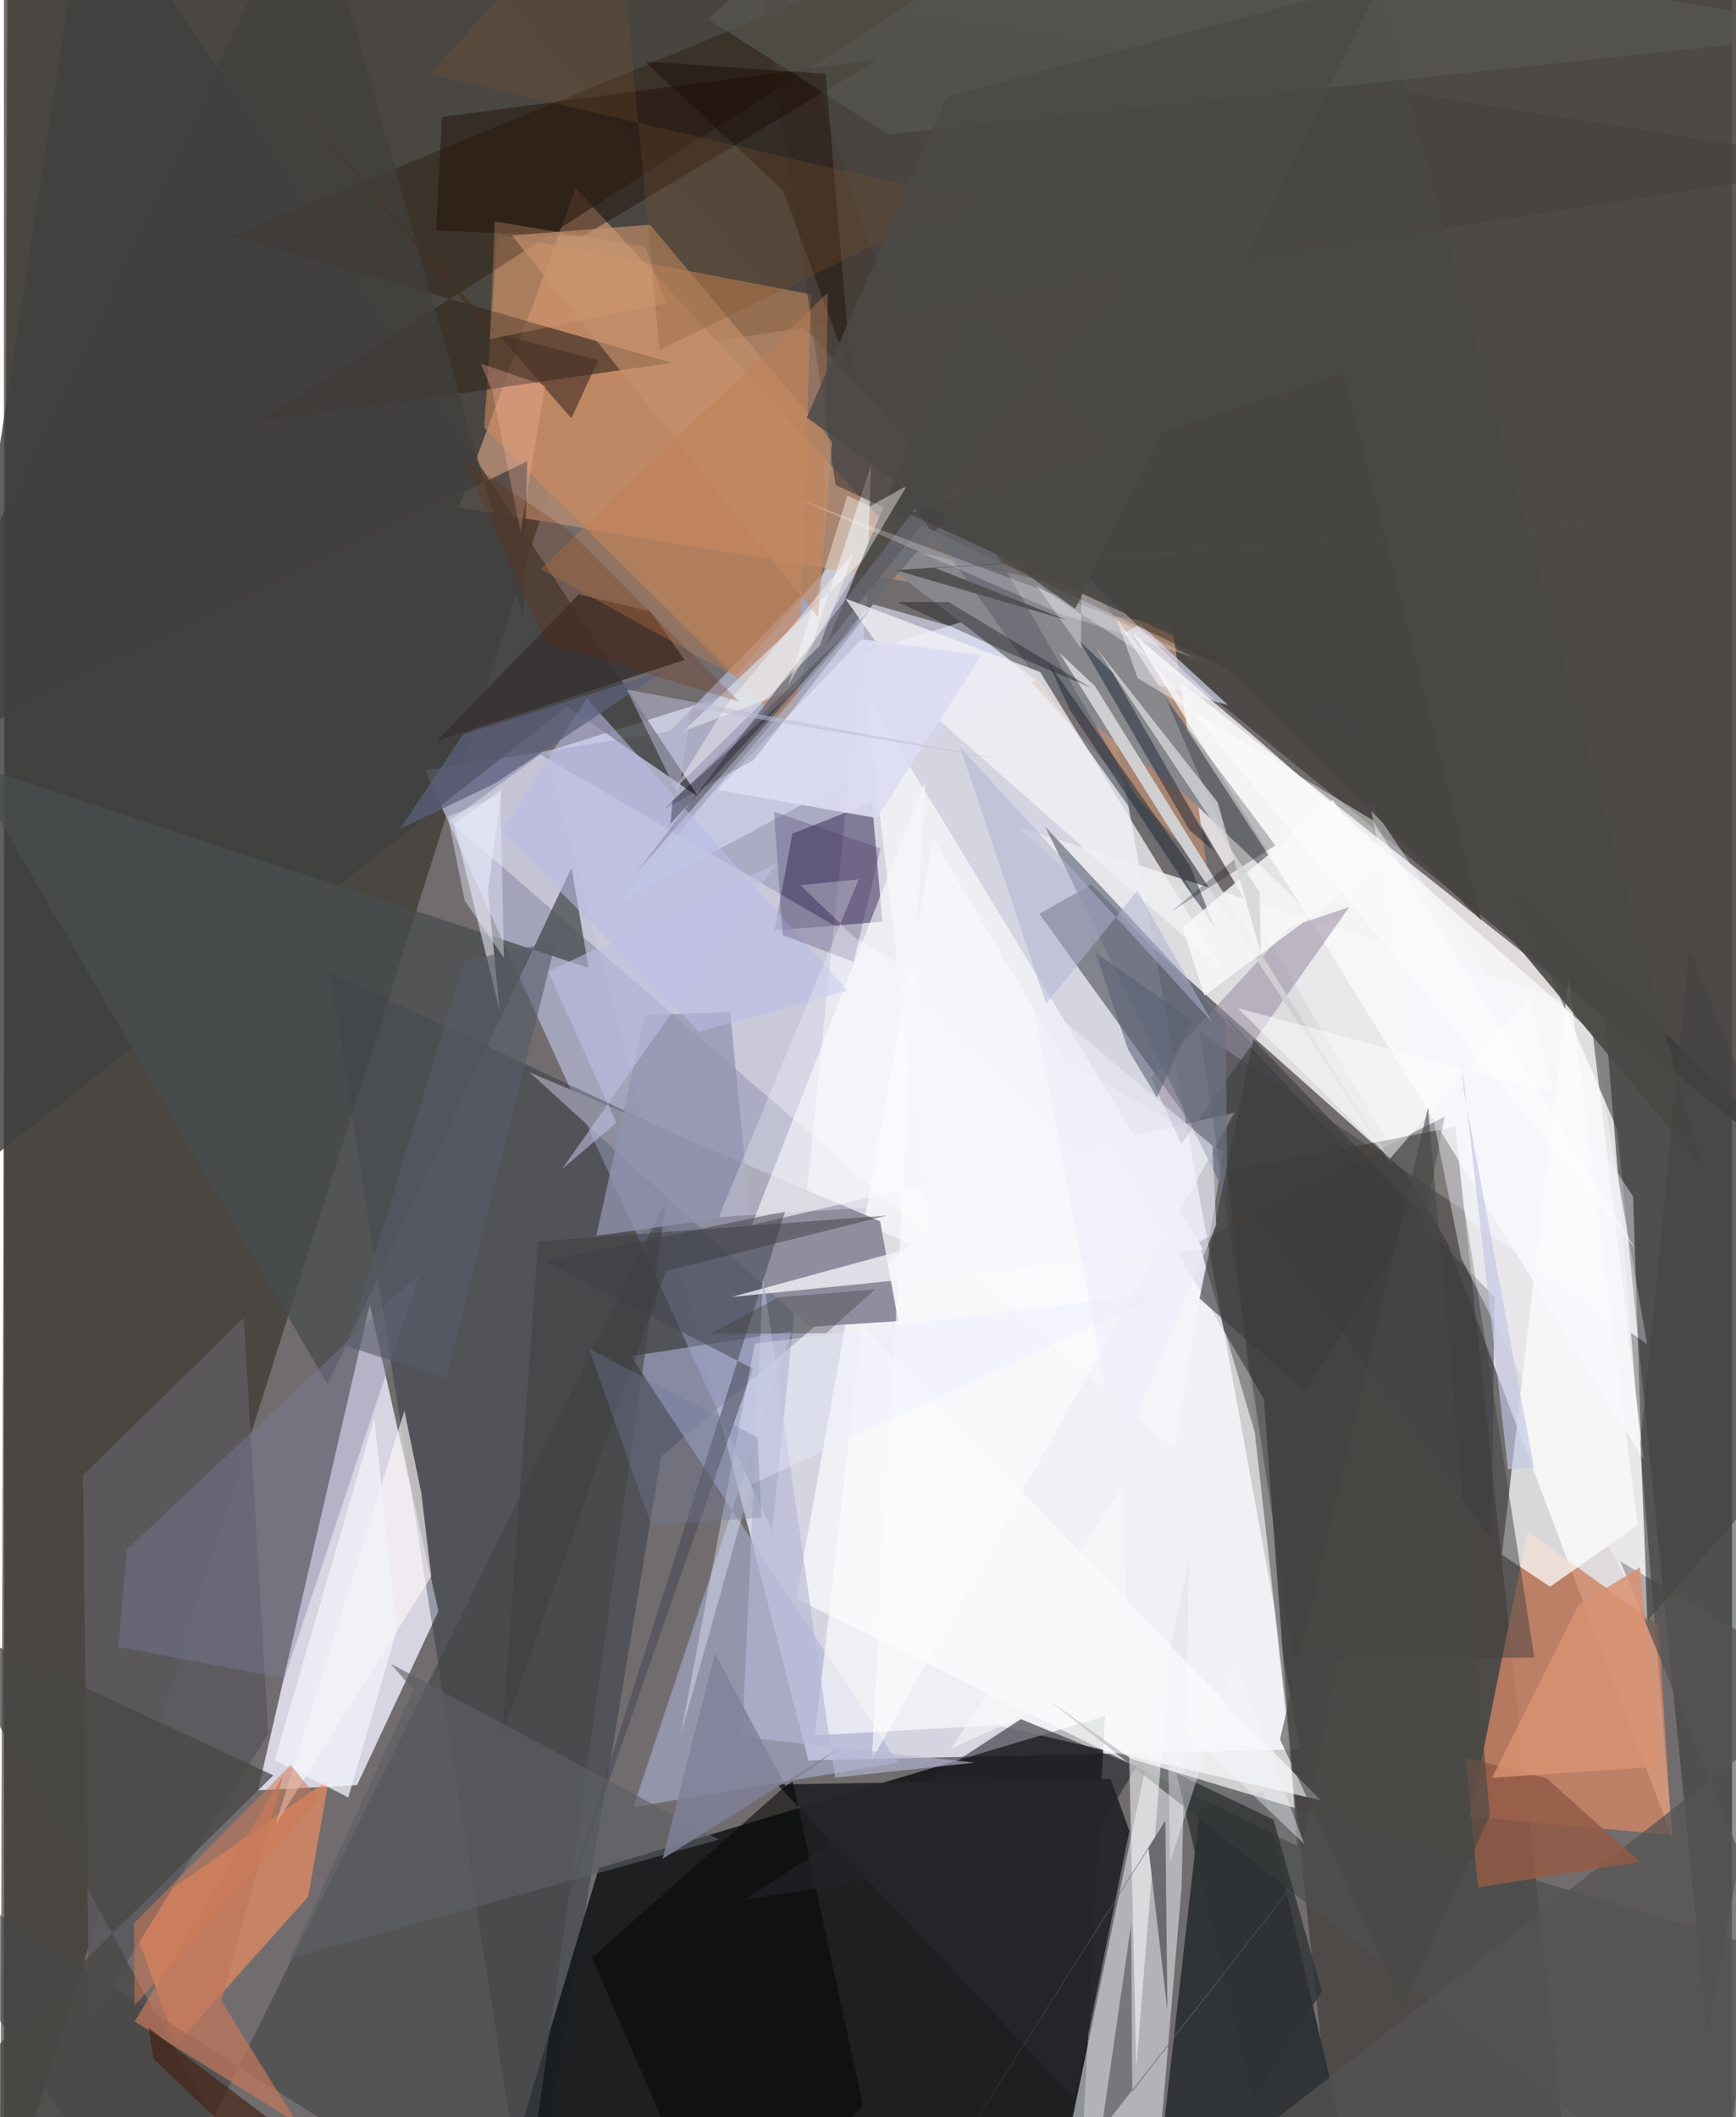 <svg xmlns="http://www.w3.org/2000/svg" width="228" height="278" viewBox="0 0 836 1024"><path fill="#716d6e" d="M0 0h836v1024H0z"/><path fill="#d8d9e6" fill-opacity=".965" d="M627.019 846.129l-237.834 5.277L262.912 363.38l261.366-81.613z"/><path fill="#e0dbdc" fill-opacity=".984" d="M774.617 492.207l-263.93-208.736 187.669 317.645 108.726 287.605z"/><path fill="#000305" fill-opacity=".737" d="M287.785 903.552l244.841-73.528L519.078 1086l-279.094-23.235z"/><path fill="#312d25" fill-opacity=".6" d="M283.635 174.326L898 79.438 1.828-62l-3.653 1139.195z"/><path fill="#e9e8f6" fill-opacity=".839" d="M170.82 863.404l39.36-84.138-33.205-148.293-54.08 234.935z"/><path fill="#484541" fill-opacity=".886" d="M198.014-46.608l256.833 278.444 384.048 311.808L898-62z"/><path fill="#a8a8c1" fill-opacity=".922" d="M421.572 251.136l-49.926 489.3-167.971-367.784 118.462-18.954z"/><path fill="#e8e8ec" fill-opacity=".898" d="M685.396 573.684l109.516 76.383-28.48-162.583-276.448-87.725z"/><path fill="#36332f" fill-opacity=".592" d="M760.086 1086H647.777l-55.992-519.569 110.332-21.42z"/><path fill="#ac8871" fill-opacity=".922" d="M276.58 90.989l305.915 331.817-17.324-120.269-345.245-57.123z"/><path fill="#121e2a" fill-opacity=".322" d="M438.847 602.14L317.882 704.51 254.232 1086 157.65 470.374z"/><path fill="#303335" fill-opacity=".969" d="M578.434 875.693l30.61-9.458L660.197 1086l-104.469-10.397z"/><path fill="#fff" fill-opacity=".671" d="M449.533 405.666l159.96 270.787 16.163 216.425-242.45-119.66z"/><path fill="#cd8466" fill-opacity=".808" d="M709.247 878.687l27.834-137.912 63.375 45.315 6.247 101.376z"/><path fill="#383d45" fill-opacity=".537" d="M500.868 441.974l218.855 302.727 1.336-117.457-194.98-199.44z"/><path fill="#e1e3eb" fill-opacity=".584" d="M560.284 1023.716l9.408-110.784 3.788-160.076-65.38 314.194z"/><path fill="#323635" fill-opacity=".533" d="M898 588.296L823.982 983.13l-43.561-436.936-50.096-115.537z"/><path fill="#aeb2d8" fill-opacity=".58" d="M381.242 643.887l-76.764 230.125 128.01-21.52L303.334 655.93z"/><path fill="#feffff" fill-opacity=".733" d="M748.013 767.422l-23.37-15.452 32.295-278.974 33.328 264.642z"/><path fill="#fc9060" fill-opacity=".616" d="M147.19 917.342l9.956-56.665-95.853 66.569 21.994 61.575z"/><path fill="#404140" fill-opacity=".831" d="M336.081 385.566L40.761-62-62 604.11l334.457-262.427z"/><path fill="#cf8b5e" fill-opacity=".569" d="M238.604 113.372l-6.266 93.469L383.536 356.74l7.018-214.352z"/><path fill="#34271e" fill-opacity=".624" d="M322.998 175.438L122.32 204.593 537.441-62 109.922 114.182z"/><path fill="#444545" fill-opacity=".612" d="M71.042 1086L-62 888.004 249.623 1086l70.902-505.982z"/><path fill="#392c55" fill-opacity=".529" d="M381.447 403.208l38.486-15.242 4.986 57.842-52.18 4.243z"/><path fill="#fafbff" fill-opacity=".384" d="M215.532 397.08l43.93-32.093L589.92 556.984l-23.51 144.144z"/><path fill="#d2d5ec" fill-opacity=".694" d="M420.537 292.301L297.79 436.355l251.905-134.411 42.496 39.08z"/><path fill="#87878c" d="M626.658 436.79l-97.056-149.842-120.88-27.587 163.22 125.39z"/><path fill="#fcfcfd" fill-opacity=".745" d="M793.231 706.086l-24.734-206.725L606.85 357.946l-60.559-51.472z"/><path fill="#4d504f" fill-opacity=".722" d="M847.586 941.314l-18.124 136.332-323.897-255.248 39.634 28.265z"/><path fill="#484c4e" fill-opacity=".765" d="M-18.118 368.968L156.546 669.64l118.019-249.965 8.272 48.47z"/><path fill="#8e8e9f" d="M389.537 641.777l-135.27-123.16 169.594 72.102 8.74 48.244z"/><path fill="#5c595e" fill-opacity=".918" d="M38.247 713.422l77.76-76.038L127.875 838.6 41.204 978.482z"/><path fill="#d9dbe0" fill-opacity=".725" d="M384.138 332.396l-55.747 21.445 89.551-85.164 1.577-43.7z"/><path fill="#fefeff" fill-opacity=".592" d="M445.645 377.824l-83.846 214.64 233.561-54.396-175.547 313.383z"/><path fill="#242629" fill-opacity=".957" d="M374.054 863.081l161.358-2.682 9.02 25.196-26.21 129.659z"/><path fill="#453a33" fill-opacity=".608" d="M658.612 354.399L402.32 234.569 358.362-62l97.5 288.7z"/><path fill="#fef9f8" fill-opacity=".62" d="M131.46 882.33l75.273-119.875-4.848-40.414-8.167-39.72z"/><path fill="#434551" fill-opacity=".525" d="M377.898 585.946L264.15 943.344l98.178-281.37-100.609-52.043z"/><path fill="#373134" fill-opacity=".859" d="M209.237 358.477l68.78-70.967 34.722 8.203 16.547 23.427z"/><path fill="#484845" fill-opacity=".906" d="M397.725 311.917l70.91-170.38L821.538 564.65 661.494-18.053z"/><path fill="#424242" fill-opacity=".463" d="M577.997 600.711l118.987-60.642-69.052 354.67-22.82-201.864z"/><path fill="#686972" fill-opacity=".765" d="M440.873 245.927L305.536 422.66 464.47 240.83l113.387 196.276z"/><path fill="#fdfdff" fill-opacity=".639" d="M415.078 641.637l-22.712 197.727 87.822-4.978 156.723 36.326z"/><path fill="#1c0a00" fill-opacity=".416" d="M279.651 114.533l143.054-85.707-210.838 27.712-2.791 54.897z"/><path fill="#9a91a5" fill-opacity=".573" d="M650.935 438.615l-29.218 9.92-66.819 72.516 14.614 32.387z"/><path fill="#7f7fa0" fill-opacity=".384" d="M135.587 811.763l65.529-195.888-141.55 133.589-4.245 47.01z"/><path fill="#f1f1f6" fill-opacity=".761" d="M406.99 289.459l34.864 49.506 148.42 131.074-88.966-144.99z"/><path fill="#555452" fill-opacity=".741" d="M584.192 1049.28l299.43-233.886-101.63-60.2L898 1039.02z"/><path fill="#42413f" fill-opacity=".502" d="M706.78 585.785l33.599 215.92-116.556.636-45.282-303.168z"/><path fill="#eef1ff" fill-opacity=".549" d="M217.778 398.601l23.02-16.902-6.658 48.822 5.653 58.276z"/><path fill="#484744" fill-opacity=".749" d="M-62 1047.343L133.964 1086-29.692 783.907l160.003 74.781z"/><path fill="#575650" fill-opacity=".686" d="M340.532 9.144l87.235 55.82L898 15.04 420.344-62z"/><path fill="#f5f5fb" fill-opacity=".773" d="M580.231 604.318l-228.234 22.988 96.158-26.216-31.378-265.784z"/><path fill="#080a08" fill-opacity=".588" d="M415.61 1018.637l-34.18-157.799-97.008 86L344.915 1086z"/><path fill="#fffbf4" fill-opacity=".412" d="M436.796 234.927l-57.292 96.324 28.531-91.556 10.787 5.267z"/><path fill="#23252b" fill-opacity=".58" d="M547.883 854.409l-22.365 37.76-166.84 26.58 133.264-87.264z"/><path fill="#6d7283" fill-opacity=".725" d="M670.184 578.13l-78.998-86.686.518 88.117-87.993-179.74z"/><path fill="#c48f6a" fill-opacity=".655" d="M245.744 113.83L393.84 298.563l6.773-84.915-88.041-104.93z"/><path fill="#f9f9ff" fill-opacity=".412" d="M660.68 388.422l44.348 220.187 89.83 175.462-6.723-205.45z"/><path fill="#935a46" fill-opacity=".843" d="M791.298 900.515l-44.997-40.411-39.16-10.084 5.963 62.836z"/><path fill="#9293af" fill-opacity=".761" d="M360.84 587.279l-74.273 10.445 23.367-106.801 41.358-1.431z"/><path fill="#b9bbe5" fill-opacity=".569" d="M281.94 337.699l-41.31 64.81 95.636 96.509 71.786-19.826z"/><path fill="#c1775c" fill-opacity=".725" d="M141.751 1026.841l-78.51-49.154 71.754-118.824-29.74 108.86z"/><path fill="#cfcfd2" fill-opacity=".984" d="M510.523 315.676l51.023 81.41 110.66 167.15-144.463-232.48z"/><path fill="#00020a" fill-opacity=".322" d="M432.266 291.222l24.653-.038 68.973 41.449-40.387-17.127z"/><path fill="#dcddf3" fill-opacity=".914" d="M345.084 382.04l69.904-72.857 58.003 7.667-50.764 78.846z"/><path fill="#fafeff" fill-opacity=".345" d="M521.044 313.67l-21.849-30.891 86.867 56.304-64.798-62.934z"/><path fill="#2f3234" fill-opacity=".78" d="M614.171 880.085l23.387 83.054-33.424 52.532-36.9-157.948z"/><path fill="#111c2c" fill-opacity=".455" d="M520.546 310.29l53.013 91.235 11.887 10.204-49.135-86.37z"/><path fill="#180900" fill-opacity=".4" d="M376.913 92.103l33.041 90.02-12.446-146.415-87.46-5.957z"/><path fill="#1b232d" fill-opacity=".478" d="M505.166 320.41l68.679 98.45 12.232 30.507-70.324-105.829z"/><path fill="#fafafb" fill-opacity=".553" d="M564.082 798.135l-16.316 202.143-6.356-281.62-83.295 127.116z"/><path fill="#393c3c" fill-opacity=".463" d="M241.074 838.766L320.4 614.633l106.78-26.714-168.754 12.534z"/><path fill="#f9f8f9" fill-opacity=".82" d="M665.063 419.122l-84.277 62.405-10.63-32.81 72.664-61.835z"/><path fill="#d99172" fill-opacity=".839" d="M791.47 758.014l9.358 96.435-80.914 5.403 41.729-83.39z"/><path fill="#b4b6d5" fill-opacity=".631" d="M469.64 852.512l-67.553 7.276-34.823-242.168-10.147 222.507z"/><path fill="#3c3c3c" fill-opacity=".62" d="M604.425 502.808l80.612 83.856-55.644 86.065-51.008-44.65z"/><path fill="#5d6065" fill-opacity=".62" d="M138.344 947.215l59.663-129.99-10.856-12.518 158.716 85.037z"/><path fill="#f1f3fb" fill-opacity=".733" d="M189.997 788.47L179.15 685.95l-48.19 165.318 35.625 18.095z"/><path fill="#000810" fill-opacity=".243" d="M615.064 408.905l-50.365 31.966 30.896-25.52-33.344-77.225z"/><path fill="#c18053" fill-opacity=".412" d="M259.732 275.26l93.994 51.89 42.228-49.709 2.635-135.93z"/><path fill="#565b68" fill-opacity=".608" d="M266.964 455.297l-44.186 9.478-57.049 186.28 48.472 15.606z"/><path fill="#7e522d" fill-opacity=".259" d="M466.29 96.602l-149.154 72.65L295.423-62l-89.564 97.87z"/><path fill="#403464" fill-opacity=".282" d="M411.044 465.239l12.993-54.884-51.478-17.701 4.153 59.614z"/><path fill="#441f10" fill-opacity=".635" d="M69.946 980.838l93.026 70.118-2.967 28.93-87.547-84.092z"/><path fill="#41403d" fill-opacity=".788" d="M253.095 223.105l-1.744 76.589L148.356-62-62 377.113z"/><path fill="#483227" fill-opacity=".651" d="M234.379 160.294l53.152 13.823-13.032 28.169-129.29-147.698z"/><path fill="#434443" fill-opacity=".612" d="M795.239 783.684L898 666.3l-82.647-207.64L791.7 697.817z"/><path fill="#00020b" fill-opacity=".161" d="M362.663 367.609l56.089-30.717-99.44 54.466 100.134-96.86z"/><path fill="#bec0e4" fill-opacity=".573" d="M270.125 565.3l26.156-22.262-33.066-73.123 110.368-52.125z"/><path fill="#f4f5fd" fill-opacity=".4" d="M629.2 892.014l-66.358-63.338 1.327 72.017 31.261-97.034z"/><path fill="#fcfcff" fill-opacity=".4" d="M394.6 312.349l-70.062 69.174 25.117-40.73 61.505-73.765z"/><path fill="#aeb2d0" fill-opacity=".522" d="M462.414 361.197l41.747 124.223 44.136-54.653 36.227 63.656z"/><path fill="#fdfdfc" fill-opacity=".51" d="M596.866 487.585l73.701 72.752 67.407-78.176 11.347 46.513z"/><path fill="#474845" fill-opacity=".612" d="M617.314 841.21l59.61 129.321 41.893-92.435-29.88-342.44z"/><path fill="#e9ebfc" fill-opacity=".396" d="M327.527 838.602l33.933-120.504 200.13-93.123-198.383 24.869z"/><path fill="#fefbff" fill-opacity=".239" d="M511.433 296.955l-126.22-55.243 146.193 54.611 44.789 21.906z"/><path fill="#fafaff" fill-opacity=".282" d="M345.818 588.644l194.148-12.187-154.702-148.312 28.278-2.842z"/><path fill="#0f121f" fill-opacity=".361" d="M417.608 295.422l-37.433 40.727-56.735 51.092-.984 11.209z"/><path fill="#6a6b70" fill-opacity=".996" d="M553.714 893.962l9.108 78.091-.96-91.448-117.195 185.262z"/><path fill="#d07b56" fill-opacity=".525" d="M63.198 969.983l89.221-99.423-13.72-16.93-75.87 76.72z"/><path fill="#767b9d" fill-opacity=".337" d="M282.91 652.15l30.292 85.377 53.363-3.414-2.072-38.818z"/><path fill="#e9ecff" fill-opacity=".424" d="M222.89 435.581l-8.14-40.564 25.43-10.53 1.714 78.817z"/><path fill="#5d607e" fill-opacity=".733" d="M191.545 401.028l30.543-45.797 97.706-30.99-81.982 54.514z"/><path fill="#454442" fill-opacity=".867" d="M437.799 248.444l146.578 67.633 130.28 128.985-66.511-264.33z"/><path fill="#5a6073" fill-opacity=".584" d="M543.772 507.5l-15.795-46.823 46.855 32.786-17.038 37.348z"/><path fill="#d2d3d5" fill-opacity=".812" d="M607.459 431.484l.55 29.279-20.955-72.856-58.838-74.786z"/><path fill="#fdb3a0" fill-opacity=".318" d="M230.695 175.882l31.171 10.67-11.984 70.582-13.639-68.036z"/><path fill="#6f2800" fill-opacity=".235" d="M272.765 256.15l-50.461-34.167 39.914 88.813 93.7 28.708z"/><path fill="#4c4a46" fill-opacity=".816" d="M456.246 46.661L388.354 201.96l129.867 92.52L666.199-9.125z"/><path fill="#d89f74" fill-opacity=".318" d="M310.071 119.244l-72.646-12.156-2.362 56.887 85.099-17.322z"/><path fill="#535253" d="M431.309 275.752l83.1 24.207-63.894-25.208L898 245.85z"/><path fill="#c2c6e4" fill-opacity=".647" d="M740.184 709.76l-34.02-182.549-1.184-15.502 22.633 198.949z"/><path fill="#fff" fill-opacity=".431" d="M662.215 396.731l-113.778-68.759-10.114-28.345 251.042 304.502z"/><path fill="#3c3732" fill-opacity=".329" d="M342.164 645.017l55.703-.231 23.58-21.18-46.791 3.834z"/><path fill="#eaecfa" fill-opacity=".537" d="M496.863 480.45l42.56 224.583 47.033-112.508-1.91-38.509z"/><path fill="#bcbdd7" fill-opacity=".51" d="M332.407 342.234l-6.001 42.76-25.054-51.455 183.93 34.303z"/><path fill="#696a6f" fill-opacity=".82" d="M545.83 1011.656l-.543-80.937-14.32 99.263 134.844-172.574z"/><path fill="#808298" fill-opacity=".827" d="M378.196 863.861l-34.249-64.273-25.292 99.443 84.424-52.85z"/></svg>